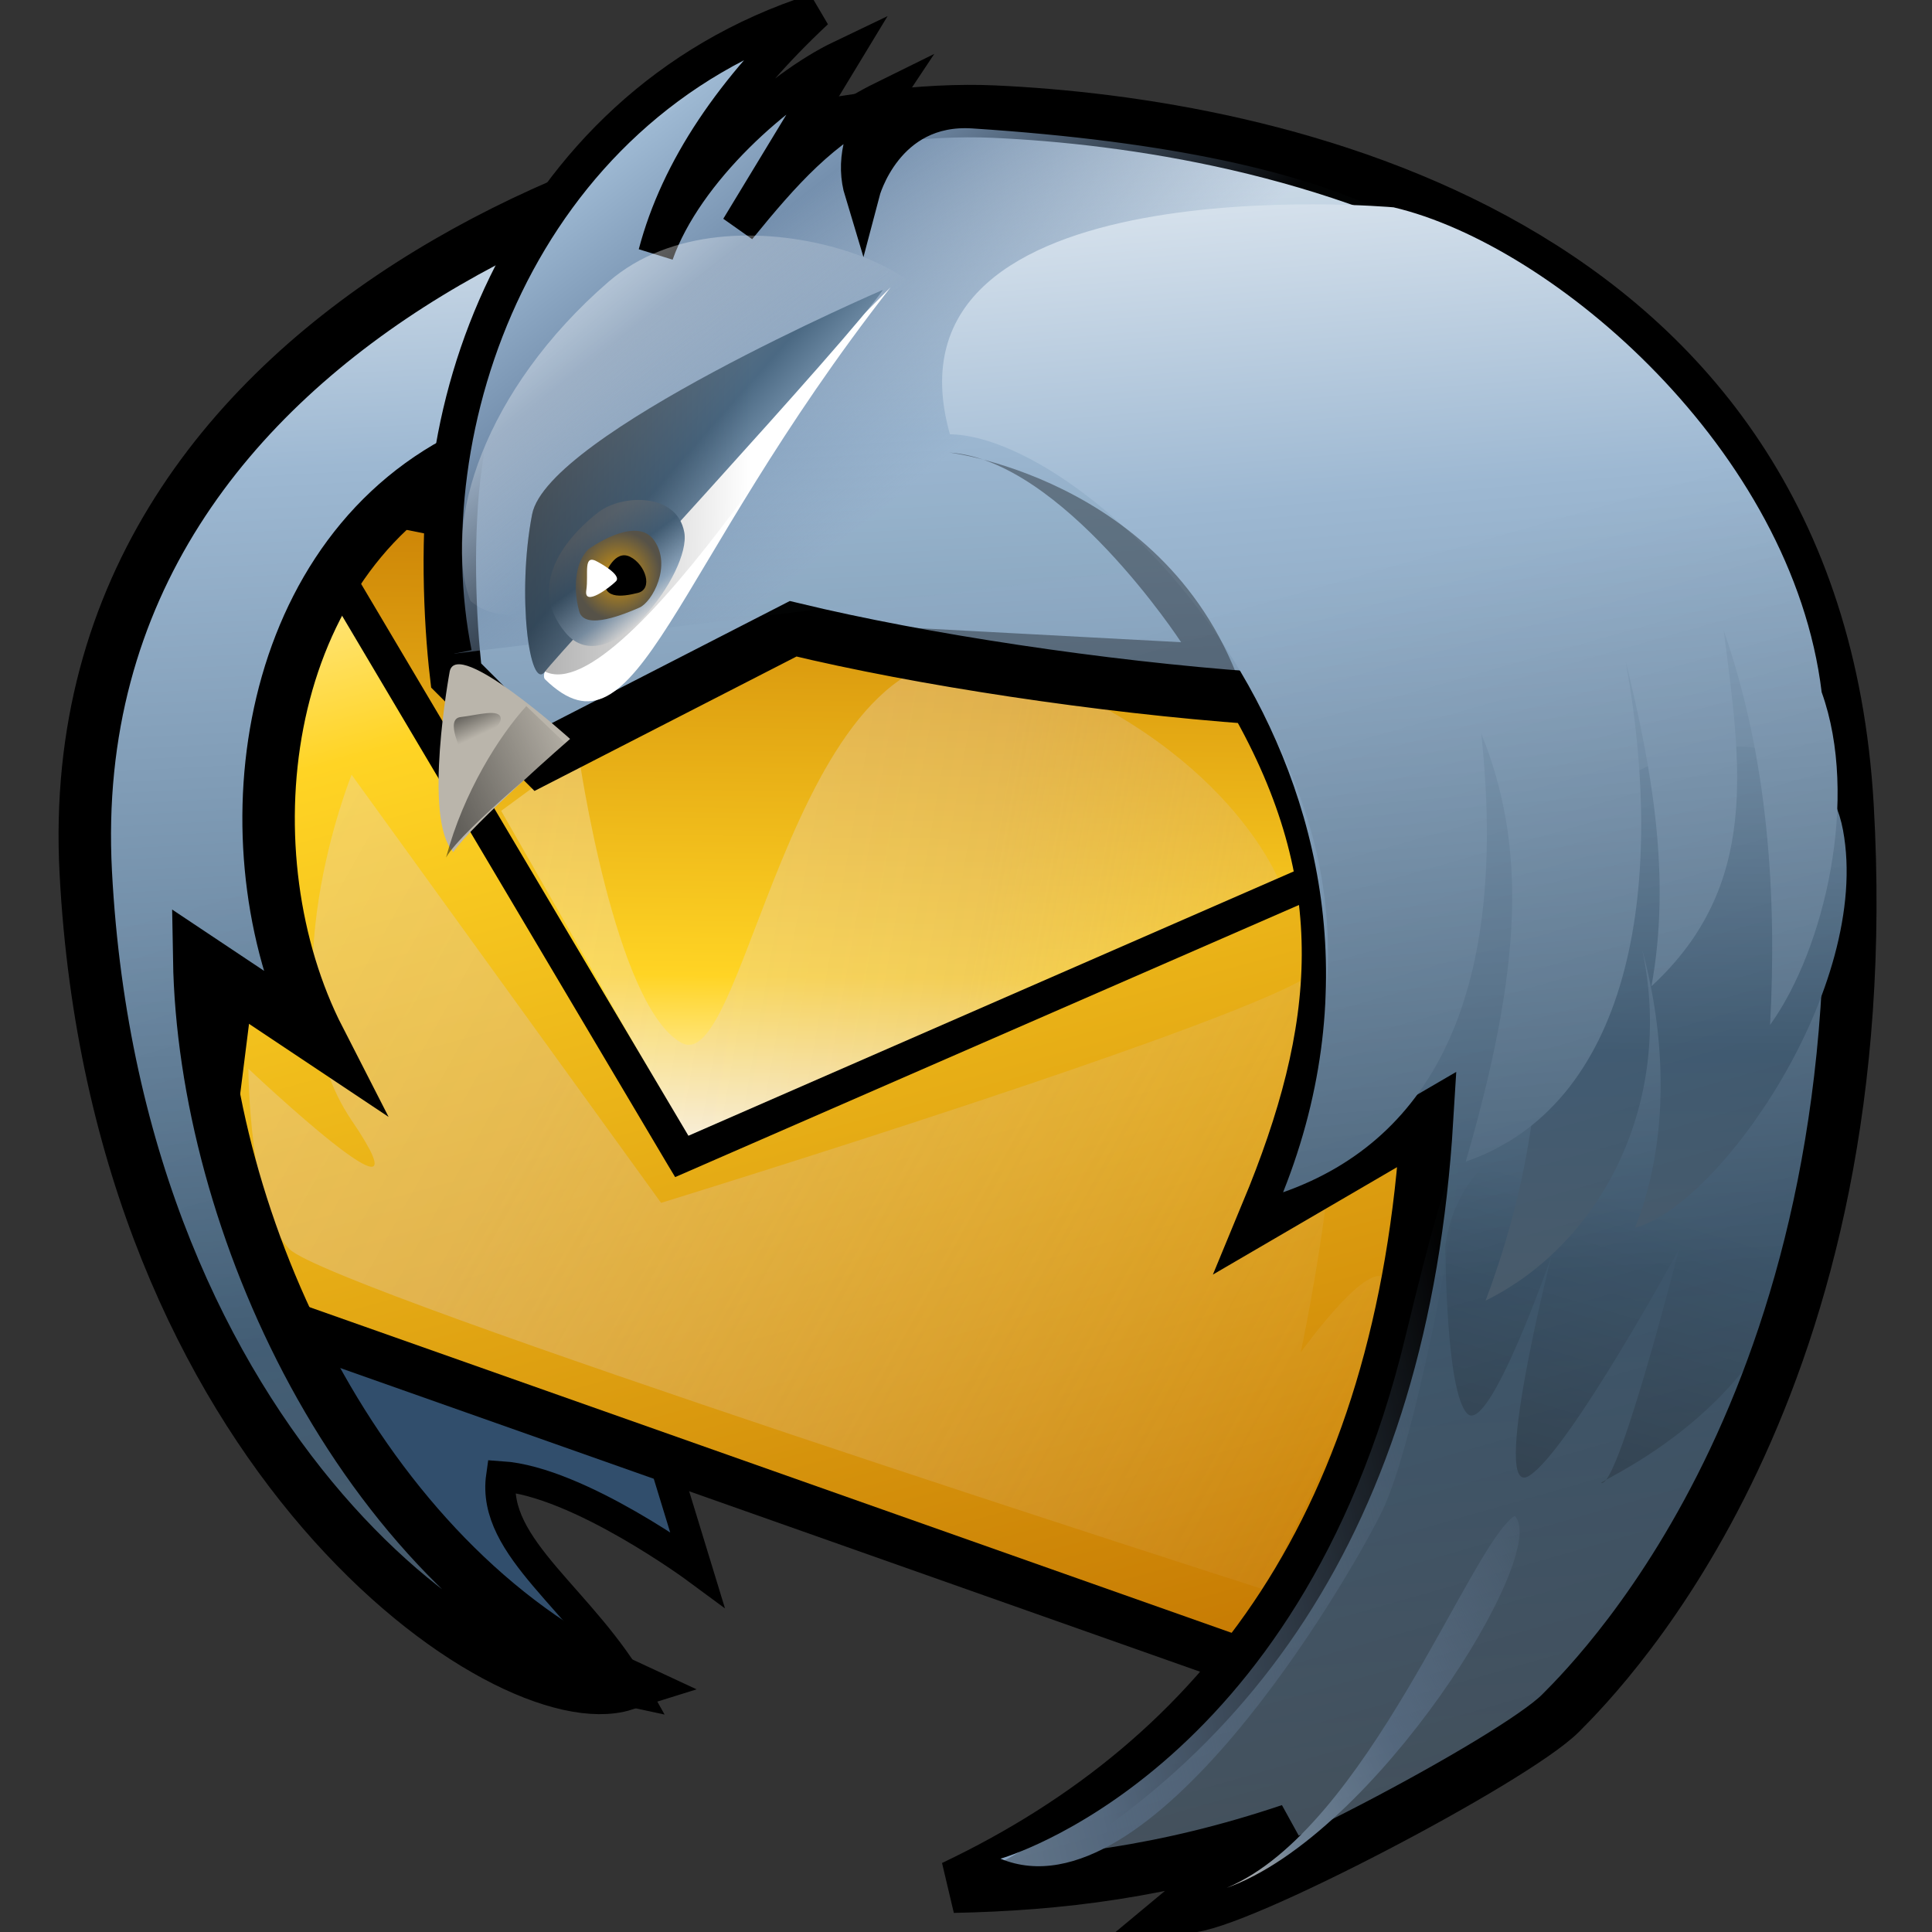 <?xml version="1.0" encoding="UTF-8" standalone="no"?>
<!DOCTYPE svg PUBLIC "-//W3C//DTD SVG 20010904//EN"
"http://www.w3.org/TR/2001/REC-SVG-20010904/DTD/svg10.dtd">
<!-- Created with Inkscape (http://www.inkscape.org/) -->
<!-- 
Created By Andrew Fitzsimon.
Much of this document has been manually cleaned and crafted in a text editor so that only the colour definitions and basic presentation related data remain in the XML. 
Changes to this document may compromise the structure of this palette.
-->
<svg
   version="1.0"
   x="00"
   y="00"
   width="128"
   height="128"
   id="Etiquette"
   sodipodi:version="0.32"
   inkscape:version="0.40"
   sodipodi:docname="thunderbird.svg"
   sodipodi:docbase="/usr/share/icons/etiqueta/scalable/apps"
   xmlns="http://www.w3.org/2000/svg"
   xmlns:cc="http://web.resource.org/cc/"
   xmlns:inkscape="http://www.inkscape.org/namespaces/inkscape"
   xmlns:sodipodi="http://sodipodi.sourceforge.net/DTD/sodipodi-0.dtd"
   xmlns:rdf="http://www.w3.org/1999/02/22-rdf-syntax-ns#"
   xmlns:dc="http://purl.org/dc/elements/1.1/"
   xmlns:xlink="http://www.w3.org/1999/xlink">
  <rect width="100%" height="100%" fill="#333333" stroke="none"/>
  <sodipodi:namedview
     id="base"
     pagecolor="#f8f8f8"
     bordercolor="#666666"
     borderopacity="1.0"
     inkscape:pageopacity="0.0000000"
     inkscape:pageshadow="0"
     inkscape:zoom="4.0000000"
     inkscape:cx="29.641312"
     inkscape:cy="53.739204"
     inkscape:window-width="874"
     inkscape:window-height="740"
     inkscape:window-x="95"
     inkscape:window-y="26"
     inkscape:current-layer="Etiquette"
     showgrid="false"
     gridspacingx="4pt"
     gridspacingy="4pt"
     gridoriginy="0pt"
     gridoriginx="0pt"
     inkscape:grid-points="true"
     gridtolerance="40pt"
     showborder="true"
     inkscape:grid-bbox="false"
     gridcolor="#3f3fff"
     gridopacity="0.082"
     gridempspacing="2"
     gridempcolor="#3f3fff"
     gridempopacity="0.082"
     borderlayer="top" />
  <defs
     id="Gradients">
    <linearGradient
       inkscape:collect="always"
       xlink:href="#linearGradient2523"
       id="linearGradient21300"
       gradientUnits="userSpaceOnUse"
       gradientTransform="matrix(1.076,0,0,0.929,175.321,1.807)"
       x1="39.529"
       y1="63.927"
       x2="38.486"
       y2="61.975" />
    <linearGradient
       inkscape:collect="always"
       id="linearGradient2529">
      <stop
         style="stop-color:#d1940c;stop-opacity:1;"
         offset="0"
         id="stop2530" />
      <stop
         style="stop-color:#565248;stop-opacity:1;"
         offset="1"
         id="stop2531" />
    </linearGradient>
    <radialGradient
       inkscape:collect="always"
       xlink:href="#linearGradient2529"
       id="radialGradient21299"
       gradientUnits="userSpaceOnUse"
       gradientTransform="matrix(0.976,0,0,1.025,175.321,1.807)"
       cx="54.863"
       cy="45.454"
       fx="54.863"
       fy="45.454"
       r="3.546" />
    <linearGradient
       inkscape:collect="always"
       xlink:href="#linearGradient2523"
       id="linearGradient21298"
       gradientUnits="userSpaceOnUse"
       gradientTransform="matrix(0.965,0,0,1.037,175.321,1.807)"
       x1="66.544"
       y1="42.308"
       x2="39.731"
       y2="41.839" />
    <linearGradient
       inkscape:collect="always"
       xlink:href="#linearGradient2431"
       id="linearGradient21297"
       gradientUnits="userSpaceOnUse"
       gradientTransform="matrix(0.964,0,0,1.037,175.321,1.807)"
       x1="55.049"
       y1="40.047"
       x2="59.682"
       y2="47.076" />
    <linearGradient
       inkscape:collect="always"
       xlink:href="#linearGradient2431"
       id="linearGradient21296"
       gradientUnits="userSpaceOnUse"
       gradientTransform="matrix(0.965,0,0,1.037,175.321,1.807)"
       x1="62.515"
       y1="22.377"
       x2="78.182"
       y2="37.342" />
    <linearGradient
       inkscape:collect="always"
       xlink:href="#linearGradient2523"
       id="linearGradient21295"
       gradientUnits="userSpaceOnUse"
       gradientTransform="matrix(1.01,0,0,0.99,175.321,1.807)"
       x1="135.076"
       y1="39.78"
       x2="178.555"
       y2="189.106" />
    <linearGradient
       inkscape:collect="always"
       xlink:href="#linearGradient2523"
       id="linearGradient21294"
       gradientUnits="userSpaceOnUse"
       gradientTransform="matrix(0.892,0,0,1.121,175.321,1.807)"
       x1="57.297"
       y1="54.384"
       x2="46.127"
       y2="60.613" />
    <linearGradient
       inkscape:collect="always"
       xlink:href="#linearGradient2461"
       id="linearGradient21293"
       gradientUnits="userSpaceOnUse"
       gradientTransform="matrix(0.887,0,0,1.127,175.321,1.807)"
       x1="146.455"
       y1="105.682"
       x2="106.815"
       y2="131.016" />
    <linearGradient
       inkscape:collect="always"
       xlink:href="#linearGradient2461"
       id="linearGradient21292"
       gradientUnits="userSpaceOnUse"
       gradientTransform="matrix(0.807,0,0,1.239,175.321,1.807)"
       x1="149.302"
       y1="82.595"
       x2="66.402"
       y2="111.532" />
    <linearGradient
       inkscape:collect="always"
       xlink:href="#linearGradient2431"
       id="linearGradient21291"
       gradientUnits="userSpaceOnUse"
       gradientTransform="matrix(0.952,0,0,1.05,175.321,1.807)"
       x1="138.465"
       y1="175.215"
       x2="124.791"
       y2="-2.742" />
    <linearGradient
       id="linearGradient2650">
      <stop
         style="stop-color:#ffffff;stop-opacity:0.738;"
         offset="0"
         id="stop2651" />
      <stop
         style="stop-color:#ffffff;stop-opacity:0;"
         offset="1"
         id="stop2653" />
    </linearGradient>
    <linearGradient
       inkscape:collect="always"
       xlink:href="#linearGradient2650"
       id="linearGradient21290"
       gradientUnits="userSpaceOnUse"
       gradientTransform="matrix(1.111,0,0,0.9,175.321,1.807)"
       x1="36.164"
       y1="15.81"
       x2="58.349"
       y2="36.889" />
    <linearGradient
       inkscape:collect="always"
       id="linearGradient2461">
      <stop
         style="stop-color:#7590ae;stop-opacity:0.02;"
         offset="0"
         id="stop2462" />
      <stop
         style="stop-color:#7590ae;stop-opacity:1;"
         offset="0.5"
         id="stop2463" />
      <stop
         style="stop-color:#9db8d2;stop-opacity:1;"
         offset="0.75"
         id="stop2464" />
      <stop
         style="stop-color:#ffffff;stop-opacity:1;"
         offset="0.875"
         id="stop2542" />
      <stop
         style="stop-color:#ffffff;stop-opacity:1;"
         offset="1"
         id="stop2465" />
    </linearGradient>
    <linearGradient
       inkscape:collect="always"
       xlink:href="#linearGradient2461"
       id="linearGradient21289"
       gradientUnits="userSpaceOnUse"
       gradientTransform="matrix(1.294,0,0,0.773,175.321,1.807)"
       x1="57.039"
       y1="54.353"
       x2="19.197"
       y2="25.314" />
    <linearGradient
       inkscape:collect="always"
       xlink:href="#linearGradient2431"
       id="linearGradient21288"
       gradientUnits="userSpaceOnUse"
       gradientTransform="matrix(0.807,0,0,1.239,175.321,1.807)"
       x1="175.512"
       y1="104.235"
       x2="175.938"
       y2="9.688" />
    <linearGradient
       inkscape:collect="always"
       id="linearGradient2523">
      <stop
         style="stop-color:#000000;stop-opacity:0;"
         offset="0"
         id="stop2524" />
      <stop
         style="stop-color:#000000;stop-opacity:0.472;"
         offset="1"
         id="stop2526" />
    </linearGradient>
    <linearGradient
       inkscape:collect="always"
       xlink:href="#linearGradient2523"
       id="linearGradient21287"
       gradientUnits="userSpaceOnUse"
       gradientTransform="matrix(0.981,0,0,1.019,175.321,1.807)"
       x1="145.842"
       y1="97.64"
       x2="130.098"
       y2="152.945" />
    <linearGradient
       inkscape:collect="always"
       id="linearGradient2431">
      <stop
         style="stop-color:#6a7783;stop-opacity:1;"
         offset="0"
         id="stop2432" />
      <stop
         style="stop-color:#4b6983;stop-opacity:1;"
         offset="0.374"
         id="stop1643" />
      <stop
         style="stop-color:#9db8d2;stop-opacity:1;"
         offset="0.775"
         id="stop2456" />
      <stop
         style="stop-color:#ffffff;stop-opacity:1;"
         offset="1"
         id="stop2433" />
    </linearGradient>
    <linearGradient
       inkscape:collect="always"
       xlink:href="#linearGradient2431"
       id="linearGradient21286"
       gradientUnits="userSpaceOnUse"
       gradientTransform="matrix(0.992,0,0,1.008,175.321,1.807)"
       x1="112.767"
       y1="168.612"
       x2="103.518"
       y2="-5.776" />
    <linearGradient
       inkscape:collect="always"
       xlink:href="#linearGradient2492"
       id="linearGradient21285"
       gradientUnits="userSpaceOnUse"
       gradientTransform="scale(1.277,0.783)"
       x1="29.528"
       y1="107.842"
       x2="-74.143"
       y2="96.557" />
    <linearGradient
       id="linearGradient2492">
      <stop
         style="stop-color:#e0c39e;stop-opacity:0;"
         offset="0"
         id="stop2493" />
      <stop
         style="stop-color:#e0c39e;stop-opacity:0.415;"
         offset="0.5"
         id="stop2508" />
      <stop
         style="stop-color:#ffffff;stop-opacity:0.28;"
         offset="1"
         id="stop2495" />
    </linearGradient>
    <linearGradient
       inkscape:collect="always"
       xlink:href="#linearGradient2492"
       id="linearGradient21284"
       gradientUnits="userSpaceOnUse"
       gradientTransform="scale(1.183,0.845)"
       x1="21.84"
       y1="153.762"
       x2="-149.499"
       y2="85.387" />
    <linearGradient
       inkscape:collect="always"
       xlink:href="#linearGradient2467"
       id="linearGradient21283"
       gradientUnits="userSpaceOnUse"
       gradientTransform="scale(1.434,0.697)"
       x1="-15.008"
       y1="36.417"
       x2="-18.153"
       y2="141.77" />
    <linearGradient
       id="linearGradient2467">
      <stop
         style="stop-color:#c17200;stop-opacity:1;"
         offset="0"
         id="stop2468" />
      <stop
         style="stop-color:#ffd424;stop-opacity:1;"
         offset="0.75"
         id="stop2470" />
      <stop
         style="stop-color:#ffffff;stop-opacity:1;"
         offset="1"
         id="stop2471" />
    </linearGradient>
    <linearGradient
       inkscape:collect="always"
       xlink:href="#linearGradient2467"
       id="linearGradient21282"
       gradientUnits="userSpaceOnUse"
       gradientTransform="scale(1.106,0.905)"
       x1="1.985"
       y1="172.658"
       x2="-52.527"
       y2="10.131" />
    <linearGradient
       id="linearGradient865">
      <stop
         style="stop-color:#ffffff;stop-opacity:1;"
         offset="0"
         id="stop866" />
      <stop
         style="stop-color:#ffffff;stop-opacity:0;"
         offset="1"
         id="stop868" />
    </linearGradient>
    <linearGradient
       id="linearGradient1678">
      <stop
         style="stop-color:#d1940c;stop-opacity:0;"
         offset="0"
         id="stop1679" />
      <stop
         style="stop-color:#ffe689;stop-opacity:0.483;"
         offset="0.5"
         id="stop2363" />
      <stop
         style="stop-color:#ffe689;stop-opacity:1;"
         offset="1"
         id="stop1680" />
    </linearGradient>
    <linearGradient
       id="linearGradient1544">
      <stop
         style="stop-color:#000000;stop-opacity:0;"
         offset="0"
         id="stop1545" />
      <stop
         style="stop-color:#000000;stop-opacity:0.33;"
         offset="1"
         id="stop1546" />
    </linearGradient>
    <linearGradient
       id="linearGradient1715">
      <stop
         style="stop-color:#d1940c;stop-opacity:1;"
         offset="0"
         id="stop1716" />
      <stop
         style="stop-color:#eed680;stop-opacity:1;"
         offset="1"
         id="stop1717" />
    </linearGradient>
    <linearGradient
       id="linearGradient1400">
      <stop
         style="stop-color:#000000;stop-opacity:0.434;"
         offset="0"
         id="stop1401" />
      <stop
         style="stop-color:#000000;stop-opacity:0.145;"
         offset="0.57"
         id="stop1403" />
      <stop
         style="stop-color:#000000;stop-opacity:0;"
         offset="1"
         id="stop1402" />
    </linearGradient>
    <linearGradient
       id="linearGradient1539">
      <stop
         style="stop-color:#ffffff;stop-opacity:0;"
         offset="0"
         id="stop1540" />
      <stop
         style="stop-color:#fff;stop-opacity:1;"
         offset="1"
         id="stop1541" />
    </linearGradient>
    <linearGradient
       id="linearGradient853">
      <stop
         style="stop-color:#578dbb;stop-opacity:1;"
         offset="0"
         id="stop854" />
      <stop
         style="stop-color:#0b335d;stop-opacity:1;"
         offset="1"
         id="stop855" />
    </linearGradient>
    <linearGradient
       inkscape:collect="always"
       xlink:href="#linearGradient1678"
       id="linearGradient1"
       gradientUnits="userSpaceOnUse"
       gradientTransform="matrix(0.446,0,0,0.301,401.012,84.932)"
       x1="-679.003"
       y1="-206.011"
       x2="-695.835"
       y2="-248.15" />
    <linearGradient
       inkscape:collect="always"
       xlink:href="#linearGradient1678"
       id="linearGradient2"
       gradientUnits="userSpaceOnUse"
       gradientTransform="matrix(0.181,0,0,0.739,131.004,-1.554)"
       x1="-521.604"
       y1="88.59"
       x2="-495.598"
       y2="145.1" />
    <linearGradient
       inkscape:collect="always"
       xlink:href="#linearGradient865"
       id="linearGradient3"
       gradientUnits="userSpaceOnUse"
       gradientTransform="matrix(0.453,0,0,0.297,131.004,-1.554)"
       x1="-120.332"
       y1="137.426"
       x2="-190.295"
       y2="149.39" />
    <linearGradient
       inkscape:collect="always"
       xlink:href="#linearGradient1678"
       id="linearGradient4"
       gradientUnits="userSpaceOnUse"
       gradientTransform="matrix(0.421,0,0,0.319,131.004,-1.554)"
       x1="-139.414"
       y1="308.247"
       x2="-25.287"
       y2="242.193" />
    <linearGradient
       inkscape:collect="always"
       xlink:href="#linearGradient1678"
       id="linearGradient5"
       gradientUnits="userSpaceOnUse"
       gradientTransform="matrix(0.251,0,0,0.535,131.004,-1.554)"
       x1="-64.02"
       y1="152.512"
       x2="-15.265"
       y2="39.127" />
    <linearGradient
       inkscape:collect="always"
       xlink:href="#linearGradient1678"
       id="linearGradient6"
       gradientUnits="userSpaceOnUse"
       gradientTransform="matrix(0.193,0,0,0.696,131.004,-1.554)"
       x1="-115.191"
       y1="99.348"
       x2="-109.041"
       y2="52.684" />
    <linearGradient
       inkscape:collect="always"
       xlink:href="#linearGradient1539"
       id="linearGradient7"
       gradientUnits="userSpaceOnUse"
       gradientTransform="matrix(0.499,0,0,0.269,131.004,-1.554)"
       x1="-209.764"
       y1="117.218"
       x2="-218.764"
       y2="24.933" />
    <linearGradient
       inkscape:collect="always"
       xlink:href="#linearGradient1544"
       id="linearGradient8"
       gradientUnits="userSpaceOnUse"
       gradientTransform="matrix(0.346,0,0,0.387,131.004,-1.554)"
       x1="-250.389"
       y1="215.985"
       x2="-250.389"
       y2="141.541" />
    <linearGradient
       inkscape:collect="always"
       xlink:href="#linearGradient1678"
       id="linearGradient9"
       gradientUnits="userSpaceOnUse"
       gradientTransform="matrix(0.227,0,0,0.591,131.004,-1.554)"
       x1="-511.18"
       y1="95.737"
       x2="-516.508"
       y2="150.081" />
    <linearGradient
       inkscape:collect="always"
       xlink:href="#linearGradient1544"
       id="linearGradient10"
       gradientUnits="userSpaceOnUse"
       gradientTransform="matrix(0.438,0,0,0.306,131.004,-1.554)"
       x1="-97.606"
       y1="333.245"
       x2="-354.687"
       y2="273.195" />
    <linearGradient
       inkscape:collect="always"
       xlink:href="#linearGradient865"
       id="linearGradient11"
       gradientUnits="userSpaceOnUse"
       gradientTransform="matrix(0.572,0,0,0.234,131.004,-1.554)"
       x1="-85.841"
       y1="308.865"
       x2="-110.481"
       y2="304.375" />
    <linearGradient
       inkscape:collect="always"
       xlink:href="#linearGradient1544"
       id="linearGradient12"
       gradientUnits="userSpaceOnUse"
       gradientTransform="matrix(0.647,0,0,0.208,131.004,-1.554)"
       x1="-92.911"
       y1="387.212"
       x2="-139.609"
       y2="386.115" />
    <linearGradient
       inkscape:collect="always"
       xlink:href="#linearGradient1678"
       id="linearGradient13"
       gradientUnits="userSpaceOnUse"
       gradientTransform="matrix(0.356,0,0,0.377,131.004,-1.554)"
       x1="-309.443"
       y1="109.062"
       x2="-317.686"
       y2="136.388" />
    <linearGradient
       inkscape:collect="always"
       xlink:href="#linearGradient1678"
       id="linearGradient14"
       gradientUnits="userSpaceOnUse"
       gradientTransform="matrix(0.266,0,0,0.504,131.004,-1.554)"
       x1="-408.142"
       y1="90.897"
       x2="-421.807"
       y2="121.217" />
    <linearGradient
       inkscape:collect="always"
       xlink:href="#linearGradient1678"
       id="linearGradient15"
       gradientUnits="userSpaceOnUse"
       gradientTransform="matrix(0.348,0,0,0.385,131.004,-1.554)"
       x1="-330.6"
       y1="102.074"
       x2="-333.241"
       y2="160.004" />
    <linearGradient
       inkscape:collect="always"
       xlink:href="#linearGradient1544"
       id="linearGradient16"
       gradientUnits="userSpaceOnUse"
       gradientTransform="matrix(0.347,0,0,0.386,131.004,-1.554)"
       x1="-205.662"
       y1="115.274"
       x2="-239.403"
       y2="78.405" />
    <linearGradient
       inkscape:collect="always"
       xlink:href="#linearGradient1544"
       id="linearGradient17"
       gradientUnits="userSpaceOnUse"
       gradientTransform="matrix(0.912,0,0,0.815,-6.786,-7.626)"
       x1="94.089"
       y1="95.194"
       x2="167.507"
       y2="103.511" />
    <linearGradient
       inkscape:collect="always"
       xlink:href="#linearGradient1715"
       id="linearGradient18"
       gradientUnits="userSpaceOnUse"
       gradientTransform="matrix(0.387,0,0,0.347,131.004,-1.554)"
       x1="-149.339"
       y1="168.012"
       x2="-358.223"
       y2="-85.247" />
    <linearGradient
       inkscape:collect="always"
       xlink:href="#linearGradient1400"
       id="linearGradient19"
       gradientUnits="userSpaceOnUse"
       gradientTransform="matrix(0.387,0,0,0.347,131.004,-1.554)"
       x1="-151.468"
       y1="108.29"
       x2="-108.748"
       y2="222.84" />
    <linearGradient
       inkscape:collect="always"
       xlink:href="#linearGradient1400"
       id="linearGradient20"
       gradientUnits="userSpaceOnUse"
       gradientTransform="matrix(0.862,0,0,0.862,-6.786,-7.626)"
       x1="72.906"
       y1="116.111"
       x2="95.587"
       y2="60.336" />
    <radialGradient
       inkscape:collect="always"
       xlink:href="#linearGradient853"
       id="radialGradient21"
       gradientUnits="userSpaceOnUse"
       gradientTransform="matrix(0.862,0,0,0.862,-6.786,-7.626)"
       cx="85.607"
       cy="46.621"
       fx="86.061"
       fy="16.448"
       r="74.401" />
    <linearGradient
       inkscape:collect="always"
       xlink:href="#linearGradient1678"
       id="linearGradient32"
       gradientUnits="userSpaceOnUse"
       x1="-1031.916"
       y1="168.111"
       x2="-1033.837"
       y2="290.124" />
    <linearGradient
       inkscape:collect="always"
       xlink:href="#linearGradient1539"
       id="linearGradient33"
       gradientUnits="userSpaceOnUse"
       x1="-1093.207"
       y1="182.893"
       x2="-1093.207"
       y2="67.517" />
    <linearGradient
       inkscape:collect="always"
       xlink:href="#linearGradient2523"
       id="linearGradient73"
       gradientUnits="userSpaceOnUse"
       gradientTransform="matrix(0.88,0,0,0.76,-2.823,4.281000e-2)"
       x1="39.529"
       y1="63.927"
       x2="38.486"
       y2="61.975" />
    <radialGradient
       inkscape:collect="always"
       xlink:href="#linearGradient2529"
       id="radialGradient74"
       gradientUnits="userSpaceOnUse"
       gradientTransform="matrix(0.798,0,0,0.838,-2.823,4.281000e-2)"
       cx="54.863"
       cy="45.454"
       fx="54.863"
       fy="45.454"
       r="3.546" />
    <linearGradient
       inkscape:collect="always"
       xlink:href="#linearGradient2523"
       id="linearGradient75"
       gradientUnits="userSpaceOnUse"
       gradientTransform="matrix(0.789,0,0,0.848,-2.823,4.281000e-2)"
       x1="66.544"
       y1="42.308"
       x2="39.731"
       y2="41.839" />
    <linearGradient
       inkscape:collect="always"
       xlink:href="#linearGradient2431"
       id="linearGradient76"
       gradientUnits="userSpaceOnUse"
       gradientTransform="matrix(0.789,0,0,0.848,-2.823,4.281000e-2)"
       x1="55.049"
       y1="40.047"
       x2="59.682"
       y2="47.076" />
    <linearGradient
       inkscape:collect="always"
       xlink:href="#linearGradient2431"
       id="linearGradient77"
       gradientUnits="userSpaceOnUse"
       gradientTransform="matrix(0.789,0,0,0.848,-2.823,4.281000e-2)"
       x1="62.515"
       y1="22.377"
       x2="78.182"
       y2="37.342" />
    <linearGradient
       inkscape:collect="always"
       xlink:href="#linearGradient2523"
       id="linearGradient78"
       gradientUnits="userSpaceOnUse"
       gradientTransform="matrix(0.826,0,0,0.81,-2.823,4.281000e-2)"
       x1="135.076"
       y1="39.78"
       x2="178.555"
       y2="189.106" />
    <linearGradient
       inkscape:collect="always"
       xlink:href="#linearGradient2523"
       id="linearGradient79"
       gradientUnits="userSpaceOnUse"
       gradientTransform="matrix(0.729,0,0,0.917,-2.823,4.281000e-2)"
       x1="57.297"
       y1="54.384"
       x2="46.127"
       y2="60.613" />
    <linearGradient
       inkscape:collect="always"
       xlink:href="#linearGradient2461"
       id="linearGradient80"
       gradientUnits="userSpaceOnUse"
       gradientTransform="matrix(0.726,0,0,0.922,-2.823,4.281000e-2)"
       x1="146.455"
       y1="105.682"
       x2="106.815"
       y2="131.016" />
    <linearGradient
       inkscape:collect="always"
       xlink:href="#linearGradient2461"
       id="linearGradient81"
       gradientUnits="userSpaceOnUse"
       gradientTransform="matrix(0.66,0,0,1.014,-2.823,4.281000e-2)"
       x1="149.302"
       y1="82.595"
       x2="66.402"
       y2="111.532" />
    <linearGradient
       inkscape:collect="always"
       xlink:href="#linearGradient2431"
       id="linearGradient82"
       gradientUnits="userSpaceOnUse"
       gradientTransform="matrix(0.779,0,0,0.859,-2.823,4.281000e-2)"
       x1="138.465"
       y1="175.215"
       x2="124.791"
       y2="-2.742" />
    <linearGradient
       inkscape:collect="always"
       xlink:href="#linearGradient2650"
       id="linearGradient83"
       gradientUnits="userSpaceOnUse"
       gradientTransform="matrix(0.909,0,0,0.736,-2.823,4.281000e-2)"
       x1="36.164"
       y1="15.81"
       x2="58.349"
       y2="36.889" />
    <linearGradient
       inkscape:collect="always"
       xlink:href="#linearGradient2461"
       id="linearGradient84"
       gradientUnits="userSpaceOnUse"
       gradientTransform="matrix(1.059,0,0,0.632,-2.823,4.281000e-2)"
       x1="57.039"
       y1="54.353"
       x2="19.197"
       y2="25.314" />
    <linearGradient
       inkscape:collect="always"
       xlink:href="#linearGradient2431"
       id="linearGradient85"
       gradientUnits="userSpaceOnUse"
       gradientTransform="matrix(0.66,0,0,1.013,-2.823,4.281000e-2)"
       x1="175.512"
       y1="104.235"
       x2="175.938"
       y2="9.688" />
    <linearGradient
       inkscape:collect="always"
       xlink:href="#linearGradient2523"
       id="linearGradient86"
       gradientUnits="userSpaceOnUse"
       gradientTransform="matrix(0.803,0,0,0.834,-2.823,4.281000e-2)"
       x1="145.842"
       y1="97.64"
       x2="130.098"
       y2="152.945" />
    <linearGradient
       inkscape:collect="always"
       xlink:href="#linearGradient2431"
       id="linearGradient87"
       gradientUnits="userSpaceOnUse"
       gradientTransform="matrix(0.811,0,0,0.825,-2.823,4.281000e-2)"
       x1="112.767"
       y1="168.612"
       x2="103.518"
       y2="-5.776" />
    <linearGradient
       inkscape:collect="always"
       xlink:href="#linearGradient2492"
       id="linearGradient88"
       gradientUnits="userSpaceOnUse"
       gradientTransform="matrix(0.857,0,0,0.526,83.44,10.878)"
       x1="29.528"
       y1="107.842"
       x2="-74.143"
       y2="96.557" />
    <linearGradient
       inkscape:collect="always"
       xlink:href="#linearGradient2492"
       id="linearGradient89"
       gradientUnits="userSpaceOnUse"
       gradientTransform="matrix(0.794,0,0,0.568,83.44,10.878)"
       x1="21.84"
       y1="153.762"
       x2="-149.499"
       y2="85.387" />
    <linearGradient
       inkscape:collect="always"
       xlink:href="#linearGradient2467"
       id="linearGradient90"
       gradientUnits="userSpaceOnUse"
       gradientTransform="matrix(0.963,0,0,0.468,83.44,10.878)"
       x1="-15.008"
       y1="36.417"
       x2="-18.153"
       y2="141.77" />
    <linearGradient
       inkscape:collect="always"
       xlink:href="#linearGradient2467"
       id="linearGradient91"
       gradientUnits="userSpaceOnUse"
       gradientTransform="matrix(0.742,0,0,0.607,83.44,10.878)"
       x1="1.985"
       y1="172.658"
       x2="-52.527"
       y2="10.131" />
  </defs>
  <path
     style="fill:#314e6c;fill-opacity:1;fill-rule:evenodd;stroke:#000000;stroke-width:2;stroke-linecap:butt;stroke-linejoin:miter;stroke-miterlimit:4;stroke-opacity:1;stroke-dasharray:none;"
     d="M 42.089,112.158 C 38.672,106.007 32.521,102.589 33.204,97.805 C 38.33,98.147 46.19,103.956 46.19,103.956 L 37.305,74.908 L 38.501,26.381 L 15.177,36.975 L 11.674,68.073 C 11.674,68.073 16.459,106.69 42.089,112.158 z "
     id="path2422"
     sodipodi:nodetypes="cccccccc" />
  <path
     style="fill:url(#linearGradient91);fill-rule:evenodd;stroke:#000000;stroke-width:3.125;stroke-linecap:butt;stroke-linejoin:miter;stroke-miterlimit:4;stroke-opacity:1;stroke-dasharray:none;"
     d="M 19.193,33.899 L 12.7,85.502 L 93.009,113.867 L 110.438,50.303 L 19.193,33.899 z "
     id="path2417" />
  <path
     style="fill:url(#linearGradient90);fill-rule:evenodd;stroke:none;stroke-width:0.625;stroke-linecap:butt;stroke-linejoin:miter;stroke-miterlimit:4;stroke-opacity:1"
     d="M 19.193,33.557 L 45.165,75.933 L 106.337,50.986 L 19.193,33.557 z "
     id="path2418" />
  <path
     style="fill:url(#linearGradient89);fill-opacity:1;fill-rule:evenodd;stroke:none;stroke-width:0.625;stroke-linecap:butt;stroke-linejoin:miter;stroke-miterlimit:4;stroke-opacity:1"
     d="M 23.294,51.328 C 23.294,51.328 17.484,65.681 23.294,74.225 C 29.103,82.768 16.459,70.807 16.459,70.807 C 16.459,70.807 16.459,80.034 19.193,82.768 C 21.927,85.502 83.782,105.323 83.782,105.323 C 83.782,105.323 92.667,87.894 91.984,85.16 C 91.3,82.427 86.174,89.603 86.174,89.603 C 86.174,89.603 90.617,69.099 87.2,64.314 C 83.782,67.39 43.798,79.693 43.798,79.693 L 23.294,51.328 z "
     id="path2419"
     sodipodi:nodetypes="cccccccccc" />
  <path
     style="fill:url(#linearGradient88);fill-opacity:1;fill-rule:evenodd;stroke:none;stroke-width:0.625;stroke-linecap:butt;stroke-linejoin:miter;stroke-miterlimit:4;stroke-opacity:1"
     d="M 33.204,53.72 L 38.33,49.961 C 38.33,49.961 40.723,66.706 45.165,69.099 C 49.608,71.491 52.684,39.025 67.037,44.151 C 81.39,49.278 84.807,58.505 84.807,58.505 L 45.507,75.25 L 33.204,53.72 z "
     id="path2420" />
  <path
     style="fill:#000000;fill-opacity:1;fill-rule:evenodd;stroke:#000000;stroke-width:1pt;stroke-linecap:butt;stroke-linejoin:miter;stroke-opacity:1;"
     d="M 21.604,36.078 L 20.891,36.498 L 44.811,76.827 L 45,77.141 L 45.336,76.995 L 93.869,55.823 L 93.533,55.047 L 45.336,76.092 L 21.604,36.078 z "
     id="path2532" />
  <path
     style="fill:url(#linearGradient87);fill-rule:evenodd;stroke:#000000;stroke-width:3.475;stroke-linecap:butt;stroke-linejoin:miter;stroke-miterlimit:4;stroke-opacity:1;stroke-dasharray:none;"
     d="M 41.34,111.611 C 33.613,114.033 7.718,96.479 5.682,57.795 C 3.692,19.994 48.121,6.602 65.811,7.393 C 83.942,8.205 120.192,15.352 122.402,53.374 C 124.613,91.839 106.486,110.408 103.391,113.503 C 100.296,116.598 81.727,126.325 78.632,126.325 C 79.959,125.219 81.948,124.114 85.485,121.24 C 77.158,124.04 70.158,124.851 63.158,124.998 C 81.138,116.45 92.928,100.829 94.549,74.154 L 83.938,80.344 C 88.948,68.259 90,58.325 83.074,46.24 C 72.979,45.504 61.095,43.721 52.547,41.658 L 35.746,50.279 L 30.22,44.753 C 29.778,40.995 29.557,35.247 30.22,30.605 C 16.956,37.826 14.966,56.764 21.156,68.849 L 13.198,63.543 C 13.493,80.933 23.761,103.48 41.34,111.611 z "
     id="path2402"
     sodipodi:nodetypes="czzzcccccccccccccc" />
  <path
     style="fill:#bab5ab;fill-opacity:1;fill-rule:evenodd;stroke:none;stroke-width:0.625;stroke-linecap:butt;stroke-linejoin:miter;stroke-miterlimit:4;stroke-opacity:1"
     d="M 29.794,44.486 C 29.794,44.486 27.982,54.273 30.036,56.448 C 31.244,54.635 37.769,48.956 37.769,48.956 C 37.769,48.956 30.278,42.19 29.794,44.486 z "
     id="path2410"
     sodipodi:nodetypes="cccc" />
  <path
     style="fill:url(#linearGradient86);fill-rule:evenodd;stroke:none;stroke-width:0.625;stroke-linecap:butt;stroke-linejoin:miter;stroke-miterlimit:4;stroke-opacity:1"
     d="M 95.764,82.546 C 95.764,82.546 95.764,92.212 97.214,93.661 C 98.664,95.111 102.772,83.271 102.772,83.271 C 102.772,83.271 98.664,99.461 101.322,97.769 C 103.981,96.078 111.23,82.787 111.23,82.787 C 111.23,82.787 107.364,98.011 106.155,98.253 C 104.947,98.494 117.03,93.903 119.204,83.029 C 121.379,72.155 97.456,69.497 95.764,82.546 z "
     id="path2416" />
  <path
     style="fill:url(#linearGradient85);fill-rule:evenodd;stroke:none;stroke-width:0.625;stroke-linecap:butt;stroke-linejoin:miter;stroke-miterlimit:4;stroke-opacity:1"
     d="M 101.564,60.556 C 102.692,68.852 101.645,77.632 98.423,86.17 C 106.236,82.304 110.908,72.88 108.813,62.972 C 110.344,68.61 110.666,75.457 108.33,81.337 C 113.888,79.887 124.037,65.389 122.104,54.998 C 120.171,44.607 102.047,50.165 101.564,60.556 z "
     id="path2413"
     sodipodi:nodetypes="cccccc" />
  <path
     style="fill:url(#linearGradient84);fill-rule:evenodd;stroke:#000000;stroke-width:2.35;stroke-linecap:butt;stroke-linejoin:miter;stroke-miterlimit:4;stroke-opacity:1;stroke-dasharray:none;"
     d="M 30.091,43.305 C 27.112,28.419 34.229,7.129 54.05,0.75 C 48.586,5.862 44.942,11.175 43.456,16.812 C 45.424,11.246 51.646,5.792 55.759,3.826 C 53.481,7.585 51.203,11.344 48.924,15.103 C 51.943,11.401 54.449,8.553 58.493,6.56 C 57.012,8.781 56.557,10.831 57.126,12.711 C 57.126,12.711 58.637,6.955 64.49,7.336 C 118.134,10.832 96.986,33.693 94.689,35.443"
     id="path2411"
     sodipodi:nodetypes="cccccccss" />
  <path
     style="fill:url(#linearGradient83);fill-rule:evenodd;stroke:none;stroke-width:1pt;stroke-linecap:butt;stroke-linejoin:miter;stroke-opacity:1"
     d="M 31.172,39.817 C 29.232,34.776 32.086,25.798 40.313,18.67 C 48.541,11.541 64.995,18.67 61.034,21.759 C 57.073,24.848 37.571,45.282 31.172,39.817 z "
     id="path2648"
     sodipodi:nodetypes="czcc" />
  <path
     style="fill:url(#linearGradient82);fill-rule:evenodd;stroke:none;stroke-width:0.625;stroke-linecap:butt;stroke-linejoin:miter;stroke-miterlimit:4;stroke-opacity:1"
     d="M 62.936,28.773 C 72.505,28.887 95.943,51.539 85.008,78.992 C 95.022,75.464 99.962,65.654 98.135,48.594 C 101.177,56.116 100.835,64.121 97.11,76.959 C 107.818,73.256 110.495,59.302 107.704,43.81 C 109.47,50.986 110.723,58.163 109.413,65.339 C 116.646,58.675 115.336,50.644 114.197,41.759 C 117.159,50.246 117.729,59.416 117.273,67.902 C 120.918,62.833 123.196,52.809 120.69,45.86 C 118.754,29.855 102.977,16.242 92.326,13.736 C 92.326,13.736 57.81,10.661 62.936,28.773 z "
     id="path2412"
     sodipodi:nodetypes="ccccccccccc" />
  <path
     style="fill:url(#linearGradient81);fill-rule:evenodd;stroke:none;stroke-width:0.625;stroke-linecap:butt;stroke-linejoin:miter;stroke-miterlimit:4;stroke-opacity:1"
     d="M 66.283,123.143 C 66.283,123.143 86.099,117.585 93.106,88.587 C 100.114,59.589 94.798,94.145 91.415,100.428 C 89.24,104.777 76.191,127.251 66.283,123.143 z "
     id="path2414"
     sodipodi:nodetypes="cccc" />
  <path
     style="fill:url(#linearGradient80);fill-rule:evenodd;stroke:none;stroke-width:0.625;stroke-linecap:butt;stroke-linejoin:miter;stroke-miterlimit:4;stroke-opacity:1"
     d="M 100.356,100.428 C 102.772,102.844 91.137,121.575 81.266,125.076 C 90.576,121.192 97.427,102.283 100.356,100.428 z "
     id="path2415"
     sodipodi:nodetypes="ccc" />
  <path
     style="fill:#000000;fill-opacity:0.353;fill-rule:evenodd;stroke:none;stroke-width:1pt;stroke-linecap:butt;stroke-linejoin:miter;stroke-opacity:1"
     d="M 62.898,29.983 C 62.898,29.983 78.666,31.917 82.816,47.382 C 74.102,44.966 46.861,41.495 52.67,41.836 L 37.493,49.234 L 50.851,41.082 L 78.251,42.549 C 78.251,42.549 70.367,30.467 62.898,29.983 z "
     id="path2510"
     sodipodi:nodetypes="ccccccc" />
  <path
     style="fill:url(#linearGradient79);fill-opacity:1;fill-rule:evenodd;stroke:none;stroke-width:1pt;stroke-linecap:butt;stroke-linejoin:miter;stroke-opacity:1"
     d="M 29.553,56.81 C 30.721,52.452 33.097,48.728 34.869,46.782 L 37.527,49.32 C 37.527,49.32 30.64,54.906 29.553,56.81 z "
     id="path2521"
     sodipodi:nodetypes="cccc" />
  <path
     style="fill:url(#linearGradient78);fill-rule:evenodd;stroke:none;stroke-width:0.473;stroke-linecap:butt;stroke-linejoin:miter;stroke-miterlimit:4;stroke-opacity:0.522"
     d="M 41.34,111.611 C 33.613,114.033 7.718,96.479 5.682,57.795 C 3.692,19.994 48.121,10.911 65.811,11.703 C 83.942,12.514 120.192,15.352 122.402,53.374 C 124.613,91.839 106.486,110.408 103.391,113.503 C 100.296,116.598 81.727,126.325 78.632,126.325 C 79.959,125.219 81.948,124.114 85.485,121.24 C 77.158,124.04 70.158,124.851 63.158,124.998 C 81.138,116.45 92.928,100.829 94.549,74.154 L 83.938,80.344 C 88.948,68.259 90,58.325 83.074,46.24 C 72.979,45.504 61.095,43.721 52.547,41.658 L 35.746,50.279 L 30.22,44.753 C 29.778,40.995 29.557,35.247 30.22,30.605 C 16.956,37.826 14.966,56.764 21.156,68.849 L 13.198,63.543 C 13.493,80.933 23.761,103.48 41.34,111.611 z "
     id="path1672"
     sodipodi:nodetypes="czzzcccccccccccccc" />
  <path
     style="fill:#ffffff;fill-rule:evenodd;stroke:none;stroke-width:0.625;stroke-linecap:butt;stroke-linejoin:miter;stroke-miterlimit:4;stroke-opacity:1"
     d="M 59.006,19.033 C 59.006,19.033 34.571,43.297 36.109,45.006 C 42.26,50.986 44.311,37.829 59.006,19.033 z "
     id="path2403"
     sodipodi:nodetypes="ccc" />
  <path
     style="fill:url(#linearGradient77);fill-rule:evenodd;stroke:none;stroke-width:0.625;stroke-linecap:butt;stroke-linejoin:miter;stroke-miterlimit:4;stroke-opacity:1"
     d="M 58.493,19.204 C 58.493,19.204 36.28,28.773 35.255,34.07 C 34.229,39.367 35.084,45.86 36.109,44.493 C 37.134,43.126 56.614,22.109 58.493,19.204 z "
     id="path2404" />
  <path
     style="fill:url(#linearGradient76);fill-rule:evenodd;stroke:none;stroke-width:0.625;stroke-linecap:butt;stroke-linejoin:miter;stroke-miterlimit:4;stroke-opacity:1"
     d="M 39.697,33.899 C 38.168,35.041 34.563,38.483 37.476,41.93 C 40.34,45.318 45.819,37.891 45.336,35.266 C 44.848,32.617 41.227,32.757 39.697,33.899 z "
     id="path2405"
     sodipodi:nodetypes="czzz" />
  <path
     style="fill:url(#linearGradient75);fill-rule:evenodd;stroke:none;stroke-width:0.625;stroke-linecap:butt;stroke-linejoin:miter;stroke-miterlimit:4;stroke-opacity:1"
     d="M 58.493,19.204 C 58.493,19.204 36.28,28.773 35.255,34.07 C 34.229,39.367 35.084,45.86 36.109,44.493 C 41.4,47.087 56.614,22.109 58.493,19.204 z "
     id="path1674"
     sodipodi:nodetypes="cccc" />
  <path
     style="fill:url(#radialGradient74);fill-rule:evenodd;stroke:none;stroke-width:0.625;stroke-linecap:butt;stroke-linejoin:miter;stroke-miterlimit:4;stroke-opacity:1"
     d="M 38.977,36.391 C 38.977,36.391 42.118,34.095 43.327,35.787 C 44.535,37.478 43.206,39.895 42.36,40.257 C 41.514,40.62 38.735,41.828 38.373,40.499 C 38.01,39.17 38.01,37.357 38.977,36.391 z "
     id="path2406" />
  <path
     style="fill:#000000;fill-opacity:1;fill-rule:evenodd;stroke:none;stroke-width:0.625;stroke-linecap:butt;stroke-linejoin:miter;stroke-miterlimit:4;stroke-opacity:1"
     d="M 40.124,38 C 40.124,38 40.723,36.377 41.748,36.889 C 42.773,37.402 43.286,39.025 42.26,39.282 C 41.235,39.538 39.697,39.794 40.124,38 z "
     id="path2408" />
  <path
     style="fill:#ffffff;fill-rule:evenodd;stroke:none;stroke-width:0.625;stroke-linecap:butt;stroke-linejoin:miter;stroke-miterlimit:4;stroke-opacity:1"
     d="M 39.612,37.231 C 39.612,37.231 41.235,38.085 40.808,38.513 C 40.381,38.94 38.672,40.221 38.843,39.111 C 39.014,38 38.587,36.633 39.612,37.231 z "
     id="path2407" />
  <path
     style="fill:url(#linearGradient73);fill-rule:evenodd;stroke:none;stroke-width:0.625;stroke-linecap:butt;stroke-linejoin:miter;stroke-miterlimit:4;stroke-opacity:1"
     d="M 30.64,49.923 C 30.64,49.923 29.432,47.627 30.519,47.507 C 31.607,47.386 33.177,46.902 33.177,47.627 C 33.177,48.352 30.64,49.923 30.64,49.923 z "
     id="path2409" />
</svg>
